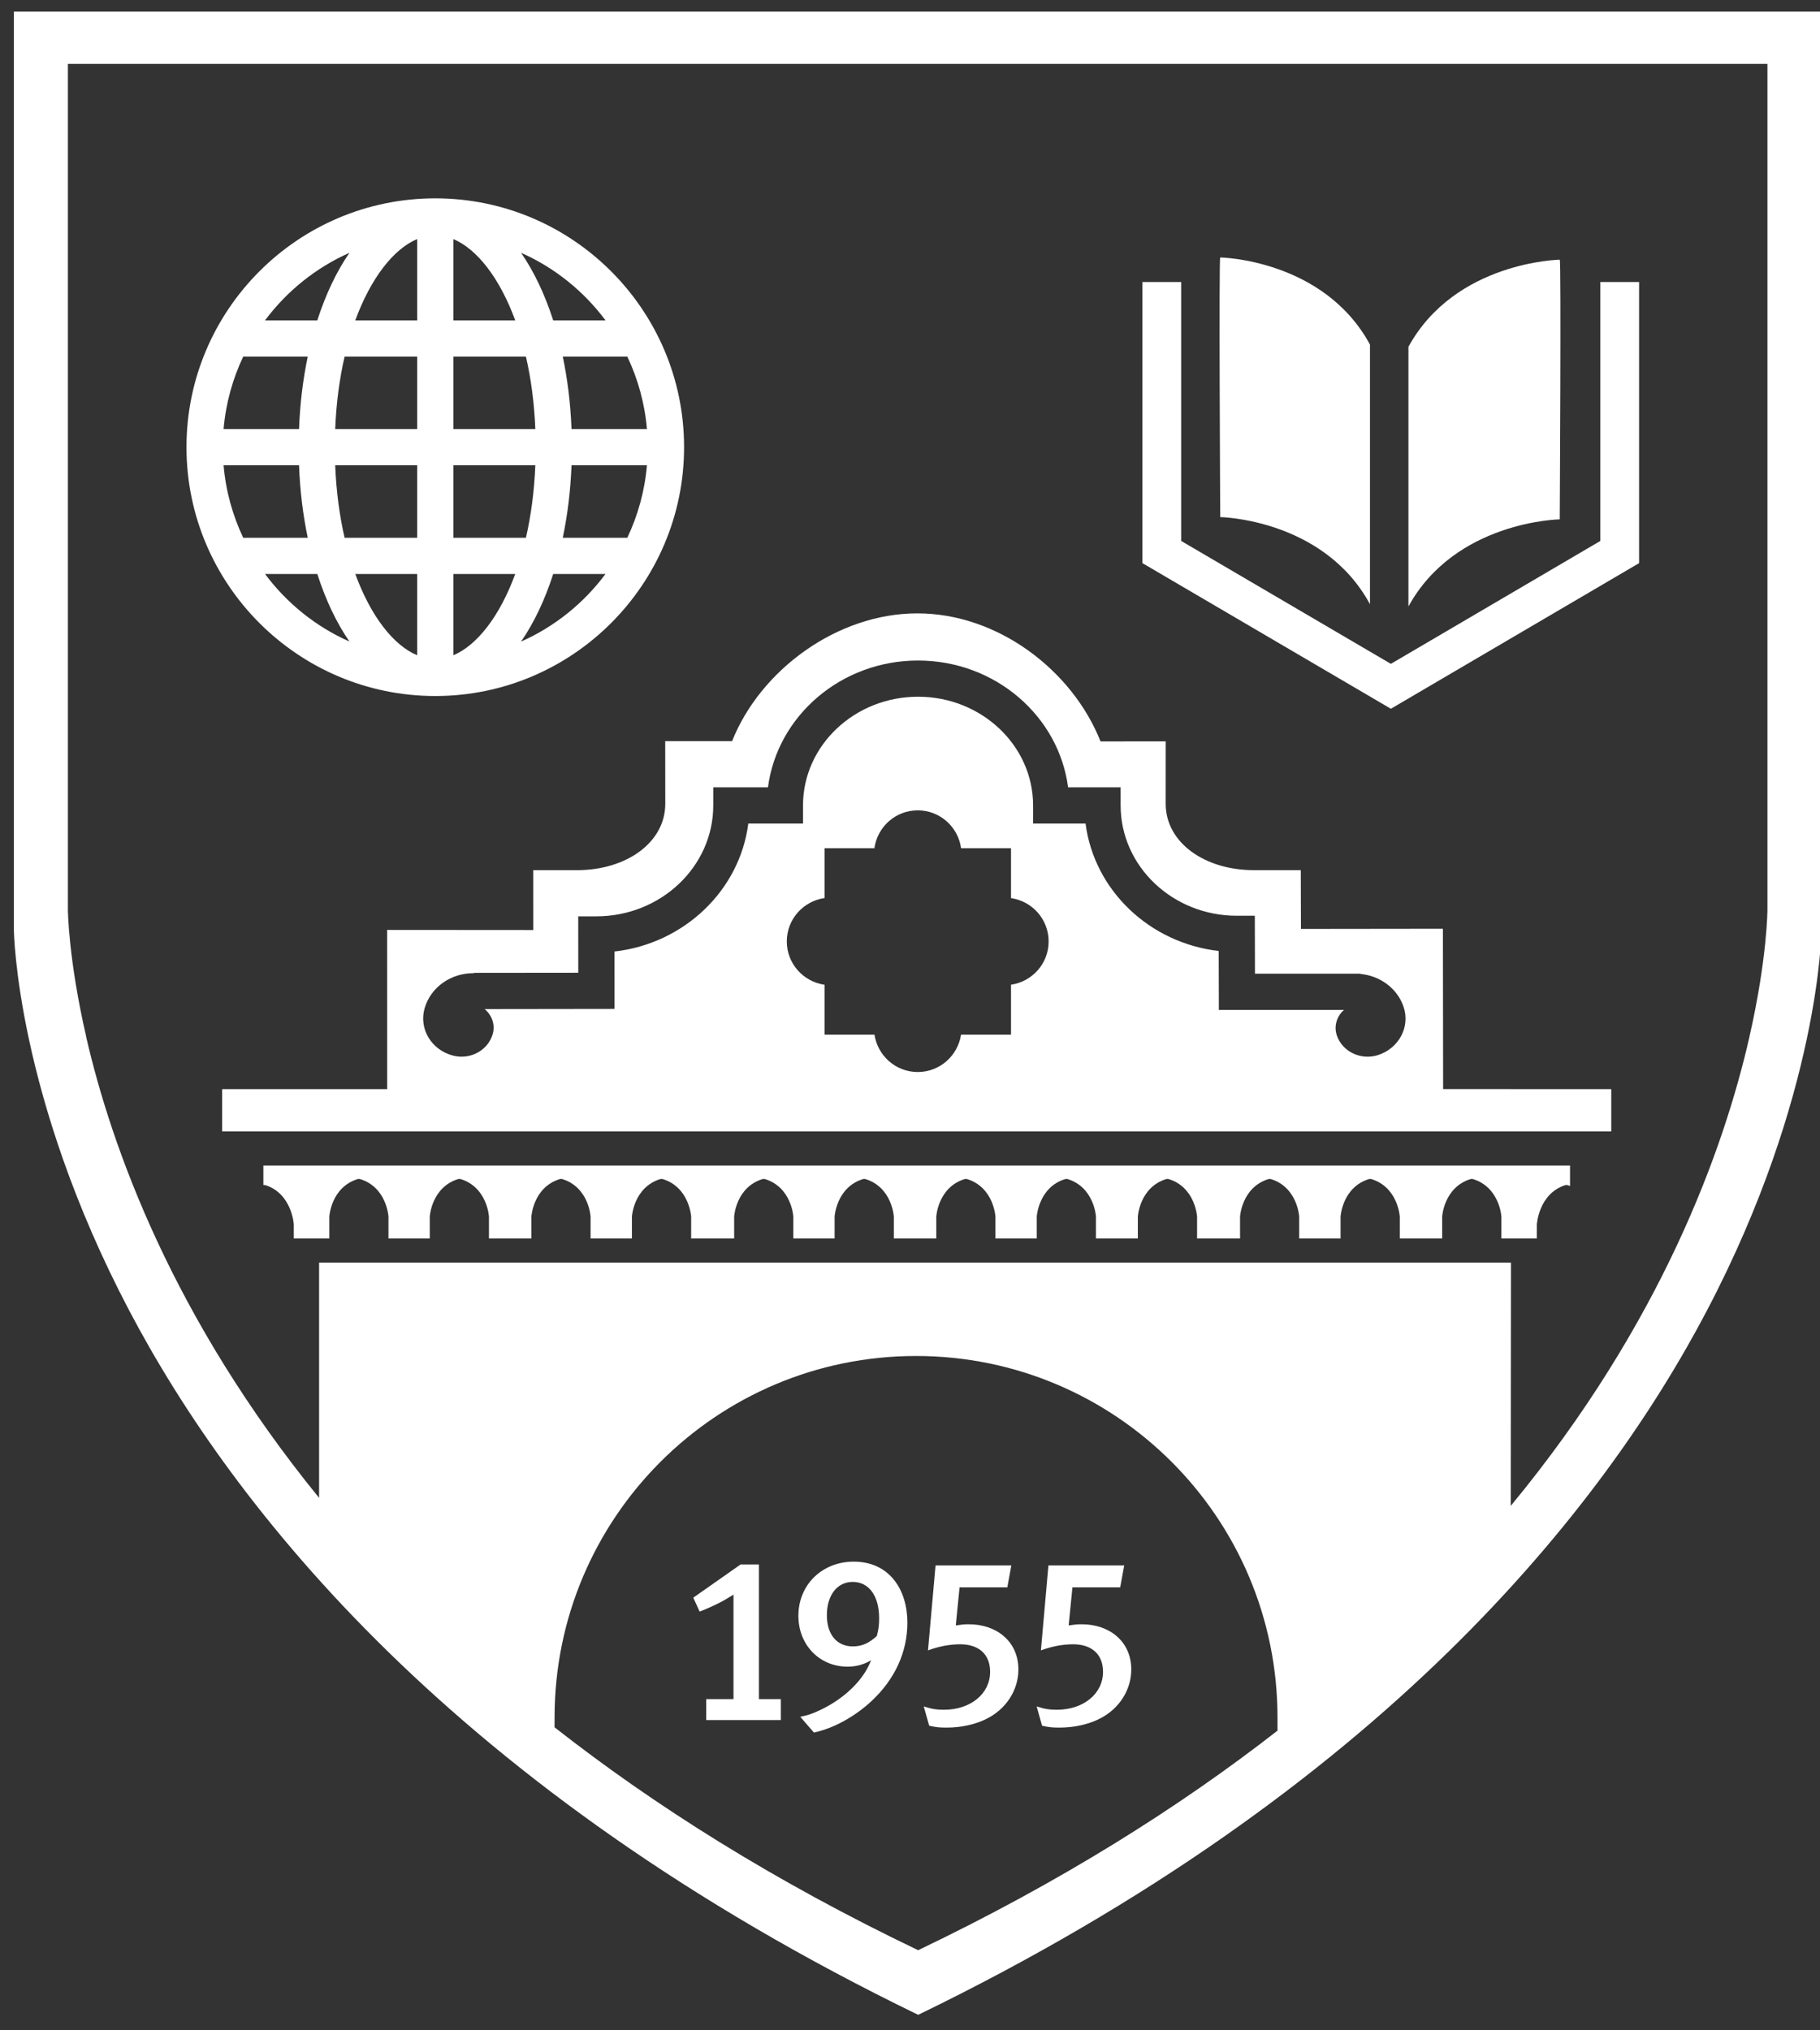 <?xml version="1.0" encoding="UTF-8" standalone="no"?>
<svg width="52px" height="58px" viewBox="0 0 52 58" version="1.1" xmlns="http://www.w3.org/2000/svg" xmlns:xlink="http://www.w3.org/1999/xlink">
    <rect x="0" y="0" width="52" height="58" fill="#333333" stroke="none"/>
    <!-- Generator: Sketch 47.1 (45422) - http://www.bohemiancoding.com/sketch -->
    <title>miis-shield</title>
    <desc>Created with Sketch.</desc>
    <defs></defs>
    <g id="Page-1" stroke="none" stroke-width="1" fill="none" fill-rule="evenodd">
        <g id="miis-shield" fill="#FFFFFF">
            <g id="Group">
                <path d="M6.388,13.291 L8.544,13.291 C8.571,14.021 8.657,14.715 8.793,15.363 L6.949,15.363 C6.647,14.724 6.451,14.028 6.388,13.291 Z M6.949,10.186 L8.793,10.186 C8.657,10.833 8.571,11.528 8.544,12.257 L6.388,12.257 C6.451,11.521 6.647,10.825 6.949,10.186 Z M9.984,7.222 C9.616,7.755 9.305,8.409 9.066,9.152 L7.572,9.152 C8.194,8.319 9.022,7.648 9.984,7.222 Z M11.919,6.829 L11.919,9.152 L10.151,9.152 C10.597,7.937 11.245,7.113 11.919,6.829 Z M11.919,12.257 L9.577,12.257 C9.607,11.505 9.702,10.811 9.846,10.186 L11.919,10.186 L11.919,12.257 Z M11.919,15.363 L9.846,15.363 C9.702,14.738 9.607,14.044 9.577,13.291 L11.919,13.291 L11.919,15.363 Z M11.919,18.719 C11.245,18.436 10.597,17.613 10.151,16.397 L11.919,16.397 L11.919,18.719 Z M7.572,16.397 L9.066,16.397 C9.305,17.141 9.616,17.795 9.984,18.327 C9.022,17.901 8.195,17.231 7.572,16.397 Z M12.953,16.397 L14.721,16.397 C14.275,17.612 13.626,18.436 12.953,18.719 L12.953,16.397 Z M12.953,13.291 L15.295,13.291 C15.265,14.044 15.17,14.738 15.026,15.363 L12.953,15.363 L12.953,13.291 Z M12.953,10.186 L15.026,10.186 C15.171,10.811 15.265,11.505 15.295,12.257 L12.953,12.257 L12.953,10.186 Z M12.953,6.83 C13.627,7.113 14.275,7.937 14.721,9.152 L12.953,9.152 L12.953,6.83 Z M17.301,9.152 L15.806,9.152 C15.566,8.408 15.256,7.754 14.887,7.221 C15.85,7.648 16.678,8.318 17.301,9.152 Z M17.923,10.186 C18.226,10.825 18.421,11.521 18.484,12.257 L16.329,12.257 C16.301,11.528 16.215,10.833 16.079,10.186 L17.923,10.186 Z M17.923,15.363 L16.079,15.363 C16.215,14.715 16.301,14.021 16.329,13.291 L18.484,13.291 C18.421,14.028 18.225,14.724 17.923,15.363 Z M14.887,18.328 C15.256,17.795 15.566,17.141 15.806,16.397 L17.3,16.397 C16.678,17.231 15.85,17.901 14.887,18.328 Z M12.437,19.883 C16.356,19.883 19.545,16.694 19.545,12.774 C19.545,8.855 16.356,5.666 12.437,5.666 C8.517,5.666 5.328,8.855 5.328,12.774 C5.328,16.694 8.517,19.883 12.437,19.883 L12.437,19.883 Z" id="Fill-3"></path>
                <polyline id="Fill-4" points="46.831 16.087 46.831 8.057 45.724 8.057 45.724 15.453 39.739 18.964 33.748 15.453 33.748 8.057 32.641 8.057 32.641 16.087 39.739 20.247 46.831 16.087"></polyline>
                <path d="M39.142,17.26 L39.142,9.843 C37.816,7.403 34.864,7.355 34.864,7.355 C34.822,7.307 34.864,14.772 34.864,14.772 C34.864,14.772 37.816,14.82 39.142,17.26" id="Fill-5"></path>
                <path d="M44.564,14.836 C44.564,14.836 44.608,7.371 44.564,7.419 C44.564,7.419 41.581,7.466 40.241,9.907 L40.241,17.325 C41.581,14.883 44.564,14.836 44.564,14.836" id="Fill-6"></path>
                <path d="M20.379,23.009 L20.379,22.492 L21.942,22.492 C22.208,20.452 24.029,18.869 26.23,18.869 C28.43,18.869 30.251,20.452 30.517,22.492 L32.018,22.492 L32.018,23.009 C32.018,24.747 33.506,26.16 35.336,26.16 L35.852,26.16 L35.856,27.815 L38.875,27.815 L38.875,27.823 C39.424,27.876 39.916,28.225 40.1,28.755 C40.3,29.33 39.97,29.951 39.365,30.142 C38.88,30.294 38.357,30.044 38.197,29.584 C38.104,29.315 38.193,29.031 38.4,28.849 L34.825,28.849 L34.82,27.166 C32.839,26.939 31.262,25.429 31.016,23.526 L29.517,23.526 L29.517,23.009 C29.517,21.297 28.042,19.903 26.23,19.903 C24.417,19.903 22.943,21.297 22.943,23.009 L22.943,23.526 L21.38,23.526 C21.135,25.437 19.548,26.955 17.556,27.182 L17.557,28.821 L13.846,28.826 C14.053,28.996 14.154,29.268 14.079,29.536 C13.946,30.004 13.44,30.282 12.948,30.156 C12.331,29.999 11.965,29.398 12.13,28.811 C12.303,28.195 12.893,27.795 13.536,27.801 L13.536,27.791 L16.522,27.788 L16.521,26.177 L17.038,26.177 C18.88,26.177 20.379,24.756 20.379,23.009 Z M28.886,28.13 L28.886,29.557 L27.458,29.557 C27.366,30.16 26.85,30.624 26.221,30.624 C25.593,30.624 25.077,30.16 24.985,29.557 L23.558,29.557 L23.558,28.131 C22.95,28.044 22.48,27.526 22.48,26.894 C22.48,26.26 22.95,25.742 23.558,25.655 L23.558,24.23 L24.983,24.23 C25.069,23.62 25.587,23.149 26.221,23.149 C26.855,23.149 27.374,23.62 27.459,24.23 L28.886,24.23 L28.886,25.656 C29.493,25.744 29.961,26.262 29.961,26.894 C29.961,27.525 29.493,28.042 28.886,28.13 Z M19.008,22.96 C19.008,24.076 17.883,24.857 16.496,24.857 C16.42,24.857 15.236,24.857 15.236,24.857 L15.237,26.568 L11.061,26.565 L11.062,31.113 L6.347,31.113 L6.347,32.32 L46.036,32.32 L46.036,31.113 L43.174,31.113 L43.174,31.111 L41.232,31.111 L41.226,26.532 L37.17,26.537 L37.165,24.857 C37.165,24.857 35.886,24.857 35.817,24.857 C34.429,24.857 33.305,24.076 33.305,22.96 C33.305,22.913 33.306,21.178 33.306,21.178 L31.444,21.18 C30.638,19.149 28.511,17.522 26.21,17.522 C23.913,17.522 21.725,19.144 20.917,21.171 L19.006,21.171 C19.006,21.171 19.008,22.904 19.008,22.96 L19.008,22.96 Z" id="Fill-7"></path>
                <path d="M7.525,33.852 L7.573,33.852 C8.346,34.094 8.394,34.98 8.394,34.98 L8.394,35.379 L9.409,35.379 L9.409,34.753 C9.409,34.753 9.457,33.91 10.23,33.679 L10.278,33.679 C11.052,33.91 11.099,34.753 11.099,34.753 L11.099,35.379 L12.279,35.379 L12.279,34.753 C12.279,34.753 12.328,33.91 13.1,33.679 L13.15,33.679 C13.923,33.91 13.97,34.753 13.97,34.753 L13.97,35.379 L15.183,35.379 L15.183,34.753 C15.183,34.753 15.231,33.91 16.005,33.679 L16.054,33.679 C16.827,33.91 16.874,34.753 16.874,34.753 L16.874,35.379 L18.055,35.379 L18.055,34.753 C18.055,34.753 18.104,33.91 18.876,33.679 L18.925,33.679 C19.698,33.91 19.747,34.753 19.747,34.753 L19.747,35.379 L20.976,35.379 L20.976,34.753 C20.976,34.753 21.023,33.91 21.797,33.679 L21.846,33.679 C22.619,33.91 22.667,34.753 22.667,34.753 L22.667,35.379 L23.846,35.379 L23.846,34.753 C23.846,34.753 23.895,33.91 24.668,33.679 L24.716,33.679 C25.491,33.91 25.538,34.753 25.538,34.753 L25.538,35.379 L26.751,35.379 L26.751,34.753 C26.751,34.753 26.799,33.91 27.572,33.679 L27.62,33.679 C28.394,33.91 28.441,34.753 28.441,34.753 L28.441,35.379 L29.622,35.379 L29.622,34.753 C29.622,34.753 29.671,33.91 30.444,33.679 L30.493,33.679 C31.265,33.91 31.313,34.753 31.313,34.753 L31.313,35.379 L32.51,35.379 L32.51,34.753 C32.51,34.753 32.558,33.91 33.331,33.679 L33.38,33.679 C34.153,33.91 34.202,34.753 34.202,34.753 L34.202,35.379 L35.43,35.379 L35.43,34.753 C35.43,34.753 35.479,33.91 36.252,33.679 L36.3,33.679 C37.072,33.91 37.12,34.753 37.12,34.753 L37.12,35.379 L38.302,35.379 L38.302,34.753 C38.302,34.753 38.35,33.91 39.124,33.679 L39.171,33.679 C39.945,33.91 39.994,34.753 39.994,34.753 L39.994,35.379 L41.205,35.379 L41.205,34.753 C41.205,34.753 41.254,33.91 42.026,33.679 L42.075,33.679 C42.848,33.91 42.897,34.753 42.897,34.753 L42.897,35.379 L43.91,35.379 L43.91,34.98 C43.91,34.98 43.958,34.094 44.732,33.852 L44.781,33.852 C44.808,33.86 44.833,33.872 44.858,33.881 L44.858,33.295 L7.525,33.295 L7.525,33.852" id="Fill-8"></path>
                <path d="M50.498,25.985 C50.498,25.985 50.496,27.371 49.984,29.616 L49.985,29.616 C49.254,32.825 47.479,37.796 43.164,43.018 L43.17,36.068 L9.117,36.068 L9.117,42.789 C4.934,37.651 3.189,32.778 2.461,29.616 L2.463,29.616 C1.947,27.371 1.94,25.985 1.94,25.985 L1.94,1.825 L50.498,1.825 L50.498,25.985 Z M36.5,49.439 C33.682,51.635 30.3,53.764 26.233,55.711 C22.109,53.736 18.687,51.573 15.844,49.343 C15.845,49.162 15.845,49.064 15.845,49.063 C15.845,43.36 20.469,38.736 26.173,38.736 C31.876,38.736 36.5,43.36 36.5,49.063 C36.5,49.062 36.5,49.196 36.5,49.439 Z M0.397,0.331 L0.397,26.565 C0.397,26.609 0.46,31.296 3.693,37.44 C6.66,43.077 12.975,51.124 26.234,57.557 C39.504,51.122 45.812,43.076 48.769,37.439 C51.993,31.296 52.043,26.611 52.043,26.564 L52.043,0.331 L0.397,0.331 L0.397,0.331 Z" id="Fill-9"></path>
                <path d="M21.683,44.692 L21.159,44.692 L19.808,45.64 L19.989,46.037 C20.069,46.011 20.318,45.903 20.5,45.814 C20.681,45.728 20.89,45.593 20.957,45.553 L20.957,48.539 L20.177,48.539 L20.177,49.137 L22.309,49.137 L22.309,48.539 L21.683,48.539 L21.683,44.692" id="Fill-10"></path>
                <path d="M25.051,46.736 C24.823,46.945 24.621,47.032 24.365,47.032 C23.907,47.032 23.625,46.689 23.625,46.144 C23.625,45.566 23.921,45.19 24.365,45.19 C24.823,45.19 25.118,45.587 25.118,46.225 C25.118,46.42 25.104,46.541 25.051,46.736 Z M24.392,44.611 C23.49,44.611 22.811,45.27 22.811,46.158 C22.811,46.992 23.416,47.611 24.216,47.611 C24.452,47.611 24.667,47.557 24.89,47.429 C24.842,47.543 24.782,47.664 24.728,47.751 C24.439,48.223 23.935,48.62 23.41,48.861 C23.215,48.955 23.074,49.002 22.865,49.043 L23.255,49.493 C23.854,49.366 24.466,49.002 24.909,48.586 C25.569,47.967 25.925,47.194 25.925,46.353 C25.925,45.405 25.407,44.611 24.392,44.611 L24.392,44.611 Z" id="Fill-11"></path>
                <path d="M27.684,46.4 C27.543,46.4 27.49,46.407 27.308,46.433 L27.416,45.345 L28.781,45.345 L28.895,44.719 L26.73,44.719 L26.514,47.146 C26.844,47.026 27.14,46.972 27.436,46.972 C27.947,46.972 28.289,47.241 28.289,47.759 C28.289,48.384 27.732,48.842 26.971,48.842 C26.757,48.842 26.622,48.821 26.393,48.747 L26.548,49.298 C26.757,49.345 26.844,49.352 27.053,49.352 C27.469,49.352 27.886,49.258 28.209,49.09 C28.747,48.814 29.097,48.283 29.097,47.691 C29.097,46.884 28.464,46.4 27.684,46.4" id="Fill-12"></path>
                <path d="M30.91,46.4 C30.769,46.4 30.715,46.407 30.533,46.433 L30.641,45.345 L32.006,45.345 L32.12,44.719 L29.955,44.719 L29.74,47.146 C30.069,47.026 30.366,46.972 30.661,46.972 C31.173,46.972 31.515,47.241 31.515,47.759 C31.515,48.384 30.956,48.842 30.197,48.842 C29.982,48.842 29.847,48.821 29.619,48.747 L29.773,49.298 C29.982,49.345 30.069,49.352 30.278,49.352 C30.695,49.352 31.112,49.258 31.434,49.09 C31.972,48.814 32.322,48.283 32.322,47.691 C32.322,46.884 31.69,46.4 30.91,46.4" id="Fill-13"></path>
            </g>
        </g>
    </g>
</svg>